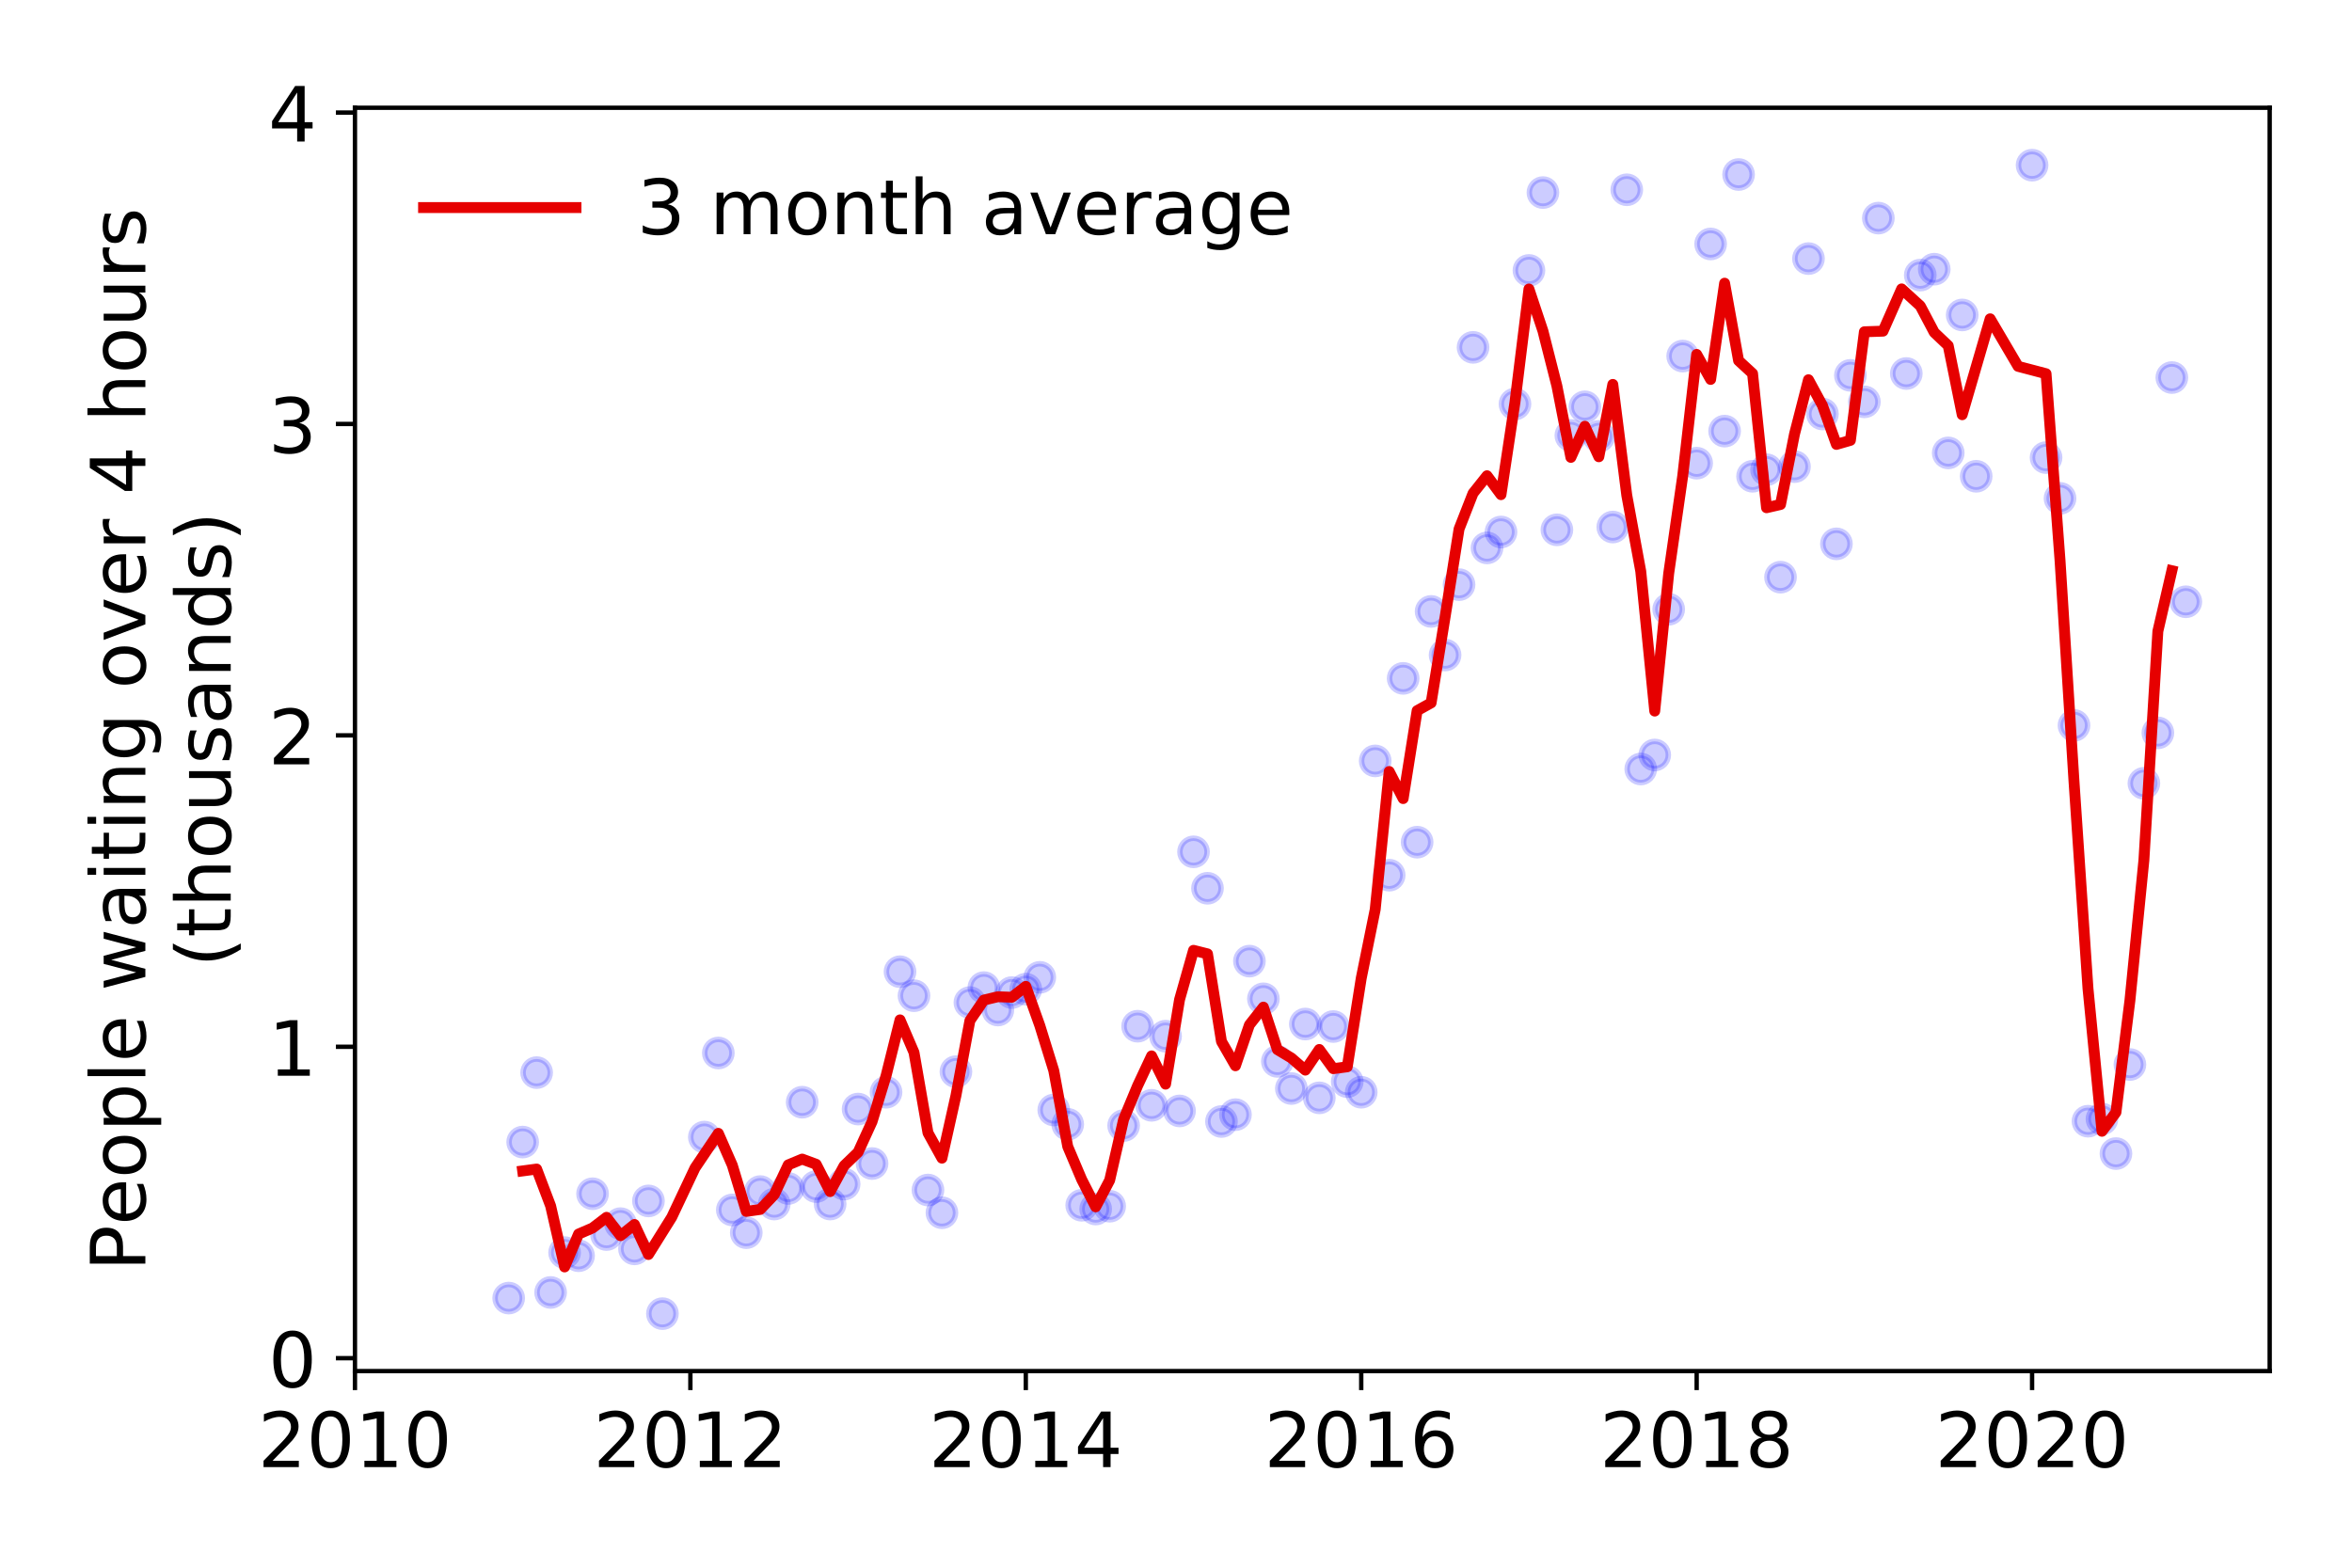 <?xml version="1.0" encoding="utf-8" standalone="no"?>
<!DOCTYPE svg PUBLIC "-//W3C//DTD SVG 1.1//EN"
  "http://www.w3.org/Graphics/SVG/1.1/DTD/svg11.dtd">
<!-- Created with matplotlib (https://matplotlib.org/) -->
<svg height="288pt" version="1.1" viewBox="0 0 432 288" width="432pt" xmlns="http://www.w3.org/2000/svg" xmlns:xlink="http://www.w3.org/1999/xlink">
 <defs>
  <style type="text/css">
*{stroke-linecap:butt;stroke-linejoin:round;}
  </style>
 </defs>
 <g id="figure_1">
  <g id="patch_1">
   <path d="M 0 288 
L 432 288 
L 432 0 
L 0 0 
z
" style="fill:#ffffff;"/>
  </g>
  <g id="axes_1">
   <g id="patch_2">
    <path d="M 65.195 251.88 
L 416.88 251.88 
L 416.88 19.795 
L 65.195 19.795 
z
" style="fill:#ffffff;"/>
   </g>
   <g id="matplotlib.axis_1">
    <g id="xtick_1">
     <g id="line2d_1">
      <defs>
       <path d="M 0 0 
L 0 3.5 
" id="m5868baf1af" style="stroke:#000000;stroke-width:0.8;"/>
      </defs>
      <g>
       <use style="stroke:#000000;stroke-width:0.8;" x="65.195" xlink:href="#m5868baf1af" y="251.88"/>
      </g>
     </g>
     <g id="text_1">
      <!-- 2010 -->
      <defs>
       <path d="M 19.188 8.297 
L 53.609 8.297 
L 53.609 0 
L 7.328 0 
L 7.328 8.297 
Q 12.938 14.109 22.625 23.891 
Q 32.328 33.688 34.812 36.531 
Q 39.547 41.844 41.422 45.531 
Q 43.312 49.219 43.312 52.781 
Q 43.312 58.594 39.234 62.25 
Q 35.156 65.922 28.609 65.922 
Q 23.969 65.922 18.812 64.312 
Q 13.672 62.703 7.812 59.422 
L 7.812 69.391 
Q 13.766 71.781 18.938 73 
Q 24.125 74.219 28.422 74.219 
Q 39.75 74.219 46.484 68.547 
Q 53.219 62.891 53.219 53.422 
Q 53.219 48.922 51.531 44.891 
Q 49.859 40.875 45.406 35.406 
Q 44.188 33.984 37.641 27.219 
Q 31.109 20.453 19.188 8.297 
z
" id="DejaVuSans-50"/>
       <path d="M 31.781 66.406 
Q 24.172 66.406 20.328 58.906 
Q 16.5 51.422 16.5 36.375 
Q 16.5 21.391 20.328 13.891 
Q 24.172 6.391 31.781 6.391 
Q 39.453 6.391 43.281 13.891 
Q 47.125 21.391 47.125 36.375 
Q 47.125 51.422 43.281 58.906 
Q 39.453 66.406 31.781 66.406 
z
M 31.781 74.219 
Q 44.047 74.219 50.516 64.516 
Q 56.984 54.828 56.984 36.375 
Q 56.984 17.969 50.516 8.266 
Q 44.047 -1.422 31.781 -1.422 
Q 19.531 -1.422 13.062 8.266 
Q 6.594 17.969 6.594 36.375 
Q 6.594 54.828 13.062 64.516 
Q 19.531 74.219 31.781 74.219 
z
" id="DejaVuSans-48"/>
       <path d="M 12.406 8.297 
L 28.516 8.297 
L 28.516 63.922 
L 10.984 60.406 
L 10.984 69.391 
L 28.422 72.906 
L 38.281 72.906 
L 38.281 8.297 
L 54.391 8.297 
L 54.391 0 
L 12.406 0 
z
" id="DejaVuSans-49"/>
      </defs>
      <g transform="translate(47.38 269.518)scale(0.14 -0.14)">
       <use xlink:href="#DejaVuSans-50"/>
       <use x="63.623" xlink:href="#DejaVuSans-48"/>
       <use x="127.246" xlink:href="#DejaVuSans-49"/>
       <use x="190.869" xlink:href="#DejaVuSans-48"/>
      </g>
     </g>
    </g>
    <g id="xtick_2">
     <g id="line2d_2">
      <g>
       <use style="stroke:#000000;stroke-width:0.8;" x="126.804" xlink:href="#m5868baf1af" y="251.88"/>
      </g>
     </g>
     <g id="text_2">
      <!-- 2012 -->
      <g transform="translate(108.989 269.518)scale(0.14 -0.14)">
       <use xlink:href="#DejaVuSans-50"/>
       <use x="63.623" xlink:href="#DejaVuSans-48"/>
       <use x="127.246" xlink:href="#DejaVuSans-49"/>
       <use x="190.869" xlink:href="#DejaVuSans-50"/>
      </g>
     </g>
    </g>
    <g id="xtick_3">
     <g id="line2d_3">
      <g>
       <use style="stroke:#000000;stroke-width:0.8;" x="188.413" xlink:href="#m5868baf1af" y="251.88"/>
      </g>
     </g>
     <g id="text_3">
      <!-- 2014 -->
      <defs>
       <path d="M 37.797 64.312 
L 12.891 25.391 
L 37.797 25.391 
z
M 35.203 72.906 
L 47.609 72.906 
L 47.609 25.391 
L 58.016 25.391 
L 58.016 17.188 
L 47.609 17.188 
L 47.609 0 
L 37.797 0 
L 37.797 17.188 
L 4.891 17.188 
L 4.891 26.703 
z
" id="DejaVuSans-52"/>
      </defs>
      <g transform="translate(170.598 269.518)scale(0.14 -0.14)">
       <use xlink:href="#DejaVuSans-50"/>
       <use x="63.623" xlink:href="#DejaVuSans-48"/>
       <use x="127.246" xlink:href="#DejaVuSans-49"/>
       <use x="190.869" xlink:href="#DejaVuSans-52"/>
      </g>
     </g>
    </g>
    <g id="xtick_4">
     <g id="line2d_4">
      <g>
       <use style="stroke:#000000;stroke-width:0.8;" x="250.022" xlink:href="#m5868baf1af" y="251.88"/>
      </g>
     </g>
     <g id="text_4">
      <!-- 2016 -->
      <defs>
       <path d="M 33.016 40.375 
Q 26.375 40.375 22.484 35.828 
Q 18.609 31.297 18.609 23.391 
Q 18.609 15.531 22.484 10.953 
Q 26.375 6.391 33.016 6.391 
Q 39.656 6.391 43.531 10.953 
Q 47.406 15.531 47.406 23.391 
Q 47.406 31.297 43.531 35.828 
Q 39.656 40.375 33.016 40.375 
z
M 52.594 71.297 
L 52.594 62.312 
Q 48.875 64.062 45.094 64.984 
Q 41.312 65.922 37.594 65.922 
Q 27.828 65.922 22.672 59.328 
Q 17.531 52.734 16.797 39.406 
Q 19.672 43.656 24.016 45.922 
Q 28.375 48.188 33.594 48.188 
Q 44.578 48.188 50.953 41.516 
Q 57.328 34.859 57.328 23.391 
Q 57.328 12.156 50.688 5.359 
Q 44.047 -1.422 33.016 -1.422 
Q 20.359 -1.422 13.672 8.266 
Q 6.984 17.969 6.984 36.375 
Q 6.984 53.656 15.188 63.938 
Q 23.391 74.219 37.203 74.219 
Q 40.922 74.219 44.703 73.484 
Q 48.484 72.75 52.594 71.297 
z
" id="DejaVuSans-54"/>
      </defs>
      <g transform="translate(232.207 269.518)scale(0.14 -0.14)">
       <use xlink:href="#DejaVuSans-50"/>
       <use x="63.623" xlink:href="#DejaVuSans-48"/>
       <use x="127.246" xlink:href="#DejaVuSans-49"/>
       <use x="190.869" xlink:href="#DejaVuSans-54"/>
      </g>
     </g>
    </g>
    <g id="xtick_5">
     <g id="line2d_5">
      <g>
       <use style="stroke:#000000;stroke-width:0.8;" x="311.631" xlink:href="#m5868baf1af" y="251.88"/>
      </g>
     </g>
     <g id="text_5">
      <!-- 2018 -->
      <defs>
       <path d="M 31.781 34.625 
Q 24.75 34.625 20.719 30.859 
Q 16.703 27.094 16.703 20.516 
Q 16.703 13.922 20.719 10.156 
Q 24.75 6.391 31.781 6.391 
Q 38.812 6.391 42.859 10.172 
Q 46.922 13.969 46.922 20.516 
Q 46.922 27.094 42.891 30.859 
Q 38.875 34.625 31.781 34.625 
z
M 21.922 38.812 
Q 15.578 40.375 12.031 44.719 
Q 8.5 49.078 8.5 55.328 
Q 8.5 64.062 14.719 69.141 
Q 20.953 74.219 31.781 74.219 
Q 42.672 74.219 48.875 69.141 
Q 55.078 64.062 55.078 55.328 
Q 55.078 49.078 51.531 44.719 
Q 48 40.375 41.703 38.812 
Q 48.828 37.156 52.797 32.312 
Q 56.781 27.484 56.781 20.516 
Q 56.781 9.906 50.312 4.234 
Q 43.844 -1.422 31.781 -1.422 
Q 19.734 -1.422 13.25 4.234 
Q 6.781 9.906 6.781 20.516 
Q 6.781 27.484 10.781 32.312 
Q 14.797 37.156 21.922 38.812 
z
M 18.312 54.391 
Q 18.312 48.734 21.844 45.562 
Q 25.391 42.391 31.781 42.391 
Q 38.141 42.391 41.719 45.562 
Q 45.312 48.734 45.312 54.391 
Q 45.312 60.062 41.719 63.234 
Q 38.141 66.406 31.781 66.406 
Q 25.391 66.406 21.844 63.234 
Q 18.312 60.062 18.312 54.391 
z
" id="DejaVuSans-56"/>
      </defs>
      <g transform="translate(293.816 269.518)scale(0.14 -0.14)">
       <use xlink:href="#DejaVuSans-50"/>
       <use x="63.623" xlink:href="#DejaVuSans-48"/>
       <use x="127.246" xlink:href="#DejaVuSans-49"/>
       <use x="190.869" xlink:href="#DejaVuSans-56"/>
      </g>
     </g>
    </g>
    <g id="xtick_6">
     <g id="line2d_6">
      <g>
       <use style="stroke:#000000;stroke-width:0.8;" x="373.24" xlink:href="#m5868baf1af" y="251.88"/>
      </g>
     </g>
     <g id="text_6">
      <!-- 2020 -->
      <g transform="translate(355.425 269.518)scale(0.14 -0.14)">
       <use xlink:href="#DejaVuSans-50"/>
       <use x="63.623" xlink:href="#DejaVuSans-48"/>
       <use x="127.246" xlink:href="#DejaVuSans-50"/>
       <use x="190.869" xlink:href="#DejaVuSans-48"/>
      </g>
     </g>
    </g>
   </g>
   <g id="matplotlib.axis_2">
    <g id="ytick_1">
     <g id="line2d_7">
      <defs>
       <path d="M 0 0 
L -3.5 0 
" id="m34524886ff" style="stroke:#000000;stroke-width:0.8;"/>
      </defs>
      <g>
       <use style="stroke:#000000;stroke-width:0.8;" x="65.195" xlink:href="#m34524886ff" y="249.512"/>
      </g>
     </g>
     <g id="text_7">
      <!-- 0 -->
      <g transform="translate(49.288 254.83)scale(0.14 -0.14)">
       <use xlink:href="#DejaVuSans-48"/>
      </g>
     </g>
    </g>
    <g id="ytick_2">
     <g id="line2d_8">
      <g>
       <use style="stroke:#000000;stroke-width:0.8;" x="65.195" xlink:href="#m34524886ff" y="192.303"/>
      </g>
     </g>
     <g id="text_8">
      <!-- 1 -->
      <g transform="translate(49.288 197.621)scale(0.14 -0.14)">
       <use xlink:href="#DejaVuSans-49"/>
      </g>
     </g>
    </g>
    <g id="ytick_3">
     <g id="line2d_9">
      <g>
       <use style="stroke:#000000;stroke-width:0.8;" x="65.195" xlink:href="#m34524886ff" y="135.094"/>
      </g>
     </g>
     <g id="text_9">
      <!-- 2 -->
      <g transform="translate(49.288 140.412)scale(0.14 -0.14)">
       <use xlink:href="#DejaVuSans-50"/>
      </g>
     </g>
    </g>
    <g id="ytick_4">
     <g id="line2d_10">
      <g>
       <use style="stroke:#000000;stroke-width:0.8;" x="65.195" xlink:href="#m34524886ff" y="77.885"/>
      </g>
     </g>
     <g id="text_10">
      <!-- 3 -->
      <defs>
       <path d="M 40.578 39.312 
Q 47.656 37.797 51.625 33 
Q 55.609 28.219 55.609 21.188 
Q 55.609 10.406 48.188 4.484 
Q 40.766 -1.422 27.094 -1.422 
Q 22.516 -1.422 17.656 -0.516 
Q 12.797 0.391 7.625 2.203 
L 7.625 11.719 
Q 11.719 9.328 16.594 8.109 
Q 21.484 6.891 26.812 6.891 
Q 36.078 6.891 40.938 10.547 
Q 45.797 14.203 45.797 21.188 
Q 45.797 27.641 41.281 31.266 
Q 36.766 34.906 28.719 34.906 
L 20.219 34.906 
L 20.219 43.016 
L 29.109 43.016 
Q 36.375 43.016 40.234 45.922 
Q 44.094 48.828 44.094 54.297 
Q 44.094 59.906 40.109 62.906 
Q 36.141 65.922 28.719 65.922 
Q 24.656 65.922 20.016 65.031 
Q 15.375 64.156 9.812 62.312 
L 9.812 71.094 
Q 15.438 72.656 20.344 73.438 
Q 25.25 74.219 29.594 74.219 
Q 40.828 74.219 47.359 69.109 
Q 53.906 64.016 53.906 55.328 
Q 53.906 49.266 50.438 45.094 
Q 46.969 40.922 40.578 39.312 
z
" id="DejaVuSans-51"/>
      </defs>
      <g transform="translate(49.288 83.203)scale(0.14 -0.14)">
       <use xlink:href="#DejaVuSans-51"/>
      </g>
     </g>
    </g>
    <g id="ytick_5">
     <g id="line2d_11">
      <g>
       <use style="stroke:#000000;stroke-width:0.8;" x="65.195" xlink:href="#m34524886ff" y="20.676"/>
      </g>
     </g>
     <g id="text_11">
      <!-- 4 -->
      <g transform="translate(49.288 25.995)scale(0.14 -0.14)">
       <use xlink:href="#DejaVuSans-52"/>
      </g>
     </g>
    </g>
    <g id="text_12">
     <!-- People waiting over 4 hours -->
     <defs>
      <path d="M 19.672 64.797 
L 19.672 37.406 
L 32.078 37.406 
Q 38.969 37.406 42.719 40.969 
Q 46.484 44.531 46.484 51.125 
Q 46.484 57.672 42.719 61.234 
Q 38.969 64.797 32.078 64.797 
z
M 9.812 72.906 
L 32.078 72.906 
Q 44.344 72.906 50.609 67.359 
Q 56.891 61.812 56.891 51.125 
Q 56.891 40.328 50.609 34.812 
Q 44.344 29.297 32.078 29.297 
L 19.672 29.297 
L 19.672 0 
L 9.812 0 
z
" id="DejaVuSans-80"/>
      <path d="M 56.203 29.594 
L 56.203 25.203 
L 14.891 25.203 
Q 15.484 15.922 20.484 11.062 
Q 25.484 6.203 34.422 6.203 
Q 39.594 6.203 44.453 7.469 
Q 49.312 8.734 54.109 11.281 
L 54.109 2.781 
Q 49.266 0.734 44.188 -0.344 
Q 39.109 -1.422 33.891 -1.422 
Q 20.797 -1.422 13.156 6.188 
Q 5.516 13.812 5.516 26.812 
Q 5.516 40.234 12.766 48.109 
Q 20.016 56 32.328 56 
Q 43.359 56 49.781 48.891 
Q 56.203 41.797 56.203 29.594 
z
M 47.219 32.234 
Q 47.125 39.594 43.094 43.984 
Q 39.062 48.391 32.422 48.391 
Q 24.906 48.391 20.391 44.141 
Q 15.875 39.891 15.188 32.172 
z
" id="DejaVuSans-101"/>
      <path d="M 30.609 48.391 
Q 23.391 48.391 19.188 42.75 
Q 14.984 37.109 14.984 27.297 
Q 14.984 17.484 19.156 11.844 
Q 23.344 6.203 30.609 6.203 
Q 37.797 6.203 41.984 11.859 
Q 46.188 17.531 46.188 27.297 
Q 46.188 37.016 41.984 42.703 
Q 37.797 48.391 30.609 48.391 
z
M 30.609 56 
Q 42.328 56 49.016 48.375 
Q 55.719 40.766 55.719 27.297 
Q 55.719 13.875 49.016 6.219 
Q 42.328 -1.422 30.609 -1.422 
Q 18.844 -1.422 12.172 6.219 
Q 5.516 13.875 5.516 27.297 
Q 5.516 40.766 12.172 48.375 
Q 18.844 56 30.609 56 
z
" id="DejaVuSans-111"/>
      <path d="M 18.109 8.203 
L 18.109 -20.797 
L 9.078 -20.797 
L 9.078 54.688 
L 18.109 54.688 
L 18.109 46.391 
Q 20.953 51.266 25.266 53.625 
Q 29.594 56 35.594 56 
Q 45.562 56 51.781 48.094 
Q 58.016 40.188 58.016 27.297 
Q 58.016 14.406 51.781 6.484 
Q 45.562 -1.422 35.594 -1.422 
Q 29.594 -1.422 25.266 0.953 
Q 20.953 3.328 18.109 8.203 
z
M 48.688 27.297 
Q 48.688 37.203 44.609 42.844 
Q 40.531 48.484 33.406 48.484 
Q 26.266 48.484 22.188 42.844 
Q 18.109 37.203 18.109 27.297 
Q 18.109 17.391 22.188 11.75 
Q 26.266 6.109 33.406 6.109 
Q 40.531 6.109 44.609 11.75 
Q 48.688 17.391 48.688 27.297 
z
" id="DejaVuSans-112"/>
      <path d="M 9.422 75.984 
L 18.406 75.984 
L 18.406 0 
L 9.422 0 
z
" id="DejaVuSans-108"/>
      <path id="DejaVuSans-32"/>
      <path d="M 4.203 54.688 
L 13.188 54.688 
L 24.422 12.016 
L 35.594 54.688 
L 46.188 54.688 
L 57.422 12.016 
L 68.609 54.688 
L 77.594 54.688 
L 63.281 0 
L 52.688 0 
L 40.922 44.828 
L 29.109 0 
L 18.5 0 
z
" id="DejaVuSans-119"/>
      <path d="M 34.281 27.484 
Q 23.391 27.484 19.188 25 
Q 14.984 22.516 14.984 16.5 
Q 14.984 11.719 18.141 8.906 
Q 21.297 6.109 26.703 6.109 
Q 34.188 6.109 38.703 11.406 
Q 43.219 16.703 43.219 25.484 
L 43.219 27.484 
z
M 52.203 31.203 
L 52.203 0 
L 43.219 0 
L 43.219 8.297 
Q 40.141 3.328 35.547 0.953 
Q 30.953 -1.422 24.312 -1.422 
Q 15.922 -1.422 10.953 3.297 
Q 6 8.016 6 15.922 
Q 6 25.141 12.172 29.828 
Q 18.359 34.516 30.609 34.516 
L 43.219 34.516 
L 43.219 35.406 
Q 43.219 41.609 39.141 45 
Q 35.062 48.391 27.688 48.391 
Q 23 48.391 18.547 47.266 
Q 14.109 46.141 10.016 43.891 
L 10.016 52.203 
Q 14.938 54.109 19.578 55.047 
Q 24.219 56 28.609 56 
Q 40.484 56 46.344 49.844 
Q 52.203 43.703 52.203 31.203 
z
" id="DejaVuSans-97"/>
      <path d="M 9.422 54.688 
L 18.406 54.688 
L 18.406 0 
L 9.422 0 
z
M 9.422 75.984 
L 18.406 75.984 
L 18.406 64.594 
L 9.422 64.594 
z
" id="DejaVuSans-105"/>
      <path d="M 18.312 70.219 
L 18.312 54.688 
L 36.812 54.688 
L 36.812 47.703 
L 18.312 47.703 
L 18.312 18.016 
Q 18.312 11.328 20.141 9.422 
Q 21.969 7.516 27.594 7.516 
L 36.812 7.516 
L 36.812 0 
L 27.594 0 
Q 17.188 0 13.234 3.875 
Q 9.281 7.766 9.281 18.016 
L 9.281 47.703 
L 2.688 47.703 
L 2.688 54.688 
L 9.281 54.688 
L 9.281 70.219 
z
" id="DejaVuSans-116"/>
      <path d="M 54.891 33.016 
L 54.891 0 
L 45.906 0 
L 45.906 32.719 
Q 45.906 40.484 42.875 44.328 
Q 39.844 48.188 33.797 48.188 
Q 26.516 48.188 22.312 43.547 
Q 18.109 38.922 18.109 30.906 
L 18.109 0 
L 9.078 0 
L 9.078 54.688 
L 18.109 54.688 
L 18.109 46.188 
Q 21.344 51.125 25.703 53.562 
Q 30.078 56 35.797 56 
Q 45.219 56 50.047 50.172 
Q 54.891 44.344 54.891 33.016 
z
" id="DejaVuSans-110"/>
      <path d="M 45.406 27.984 
Q 45.406 37.75 41.375 43.109 
Q 37.359 48.484 30.078 48.484 
Q 22.859 48.484 18.828 43.109 
Q 14.797 37.75 14.797 27.984 
Q 14.797 18.266 18.828 12.891 
Q 22.859 7.516 30.078 7.516 
Q 37.359 7.516 41.375 12.891 
Q 45.406 18.266 45.406 27.984 
z
M 54.391 6.781 
Q 54.391 -7.172 48.188 -13.984 
Q 42 -20.797 29.203 -20.797 
Q 24.469 -20.797 20.266 -20.094 
Q 16.062 -19.391 12.109 -17.922 
L 12.109 -9.188 
Q 16.062 -11.328 19.922 -12.344 
Q 23.781 -13.375 27.781 -13.375 
Q 36.625 -13.375 41.016 -8.766 
Q 45.406 -4.156 45.406 5.172 
L 45.406 9.625 
Q 42.625 4.781 38.281 2.391 
Q 33.938 0 27.875 0 
Q 17.828 0 11.672 7.656 
Q 5.516 15.328 5.516 27.984 
Q 5.516 40.672 11.672 48.328 
Q 17.828 56 27.875 56 
Q 33.938 56 38.281 53.609 
Q 42.625 51.219 45.406 46.391 
L 45.406 54.688 
L 54.391 54.688 
z
" id="DejaVuSans-103"/>
      <path d="M 2.984 54.688 
L 12.5 54.688 
L 29.594 8.797 
L 46.688 54.688 
L 56.203 54.688 
L 35.688 0 
L 23.484 0 
z
" id="DejaVuSans-118"/>
      <path d="M 41.109 46.297 
Q 39.594 47.172 37.812 47.578 
Q 36.031 48 33.891 48 
Q 26.266 48 22.188 43.047 
Q 18.109 38.094 18.109 28.812 
L 18.109 0 
L 9.078 0 
L 9.078 54.688 
L 18.109 54.688 
L 18.109 46.188 
Q 20.953 51.172 25.484 53.578 
Q 30.031 56 36.531 56 
Q 37.453 56 38.578 55.875 
Q 39.703 55.766 41.062 55.516 
z
" id="DejaVuSans-114"/>
      <path d="M 54.891 33.016 
L 54.891 0 
L 45.906 0 
L 45.906 32.719 
Q 45.906 40.484 42.875 44.328 
Q 39.844 48.188 33.797 48.188 
Q 26.516 48.188 22.312 43.547 
Q 18.109 38.922 18.109 30.906 
L 18.109 0 
L 9.078 0 
L 9.078 75.984 
L 18.109 75.984 
L 18.109 46.188 
Q 21.344 51.125 25.703 53.562 
Q 30.078 56 35.797 56 
Q 45.219 56 50.047 50.172 
Q 54.891 44.344 54.891 33.016 
z
" id="DejaVuSans-104"/>
      <path d="M 8.5 21.578 
L 8.5 54.688 
L 17.484 54.688 
L 17.484 21.922 
Q 17.484 14.156 20.5 10.266 
Q 23.531 6.391 29.594 6.391 
Q 36.859 6.391 41.078 11.031 
Q 45.312 15.672 45.312 23.688 
L 45.312 54.688 
L 54.297 54.688 
L 54.297 0 
L 45.312 0 
L 45.312 8.406 
Q 42.047 3.422 37.719 1 
Q 33.406 -1.422 27.688 -1.422 
Q 18.266 -1.422 13.375 4.438 
Q 8.5 10.297 8.5 21.578 
z
M 31.109 56 
z
" id="DejaVuSans-117"/>
      <path d="M 44.281 53.078 
L 44.281 44.578 
Q 40.484 46.531 36.375 47.5 
Q 32.281 48.484 27.875 48.484 
Q 21.188 48.484 17.844 46.438 
Q 14.5 44.391 14.5 40.281 
Q 14.5 37.156 16.891 35.375 
Q 19.281 33.594 26.516 31.984 
L 29.594 31.297 
Q 39.156 29.25 43.188 25.516 
Q 47.219 21.781 47.219 15.094 
Q 47.219 7.469 41.188 3.016 
Q 35.156 -1.422 24.609 -1.422 
Q 20.219 -1.422 15.453 -0.562 
Q 10.688 0.297 5.422 2 
L 5.422 11.281 
Q 10.406 8.688 15.234 7.391 
Q 20.062 6.109 24.812 6.109 
Q 31.156 6.109 34.562 8.281 
Q 37.984 10.453 37.984 14.406 
Q 37.984 18.062 35.516 20.016 
Q 33.062 21.969 24.703 23.781 
L 21.578 24.516 
Q 13.234 26.266 9.516 29.906 
Q 5.812 33.547 5.812 39.891 
Q 5.812 47.609 11.281 51.797 
Q 16.75 56 26.812 56 
Q 31.781 56 36.172 55.266 
Q 40.578 54.547 44.281 53.078 
z
" id="DejaVuSans-115"/>
     </defs>
     <g transform="translate(26.699 233.512)rotate(-90)scale(0.14 -0.14)">
      <use xlink:href="#DejaVuSans-80"/>
      <use x="60.256" xlink:href="#DejaVuSans-101"/>
      <use x="121.779" xlink:href="#DejaVuSans-111"/>
      <use x="182.961" xlink:href="#DejaVuSans-112"/>
      <use x="246.438" xlink:href="#DejaVuSans-108"/>
      <use x="274.221" xlink:href="#DejaVuSans-101"/>
      <use x="335.744" xlink:href="#DejaVuSans-32"/>
      <use x="367.531" xlink:href="#DejaVuSans-119"/>
      <use x="449.318" xlink:href="#DejaVuSans-97"/>
      <use x="510.598" xlink:href="#DejaVuSans-105"/>
      <use x="538.381" xlink:href="#DejaVuSans-116"/>
      <use x="577.59" xlink:href="#DejaVuSans-105"/>
      <use x="605.373" xlink:href="#DejaVuSans-110"/>
      <use x="668.752" xlink:href="#DejaVuSans-103"/>
      <use x="732.229" xlink:href="#DejaVuSans-32"/>
      <use x="764.016" xlink:href="#DejaVuSans-111"/>
      <use x="825.197" xlink:href="#DejaVuSans-118"/>
      <use x="884.377" xlink:href="#DejaVuSans-101"/>
      <use x="945.9" xlink:href="#DejaVuSans-114"/>
      <use x="987.014" xlink:href="#DejaVuSans-32"/>
      <use x="1018.801" xlink:href="#DejaVuSans-52"/>
      <use x="1082.424" xlink:href="#DejaVuSans-32"/>
      <use x="1114.211" xlink:href="#DejaVuSans-104"/>
      <use x="1177.59" xlink:href="#DejaVuSans-111"/>
      <use x="1238.771" xlink:href="#DejaVuSans-117"/>
      <use x="1302.15" xlink:href="#DejaVuSans-114"/>
      <use x="1343.264" xlink:href="#DejaVuSans-115"/>
     </g>
     <!-- (thousands) -->
     <defs>
      <path d="M 31 75.875 
Q 24.469 64.656 21.281 53.656 
Q 18.109 42.672 18.109 31.391 
Q 18.109 20.125 21.312 9.062 
Q 24.516 -2 31 -13.188 
L 23.188 -13.188 
Q 15.875 -1.703 12.234 9.375 
Q 8.594 20.453 8.594 31.391 
Q 8.594 42.281 12.203 53.312 
Q 15.828 64.359 23.188 75.875 
z
" id="DejaVuSans-40"/>
      <path d="M 45.406 46.391 
L 45.406 75.984 
L 54.391 75.984 
L 54.391 0 
L 45.406 0 
L 45.406 8.203 
Q 42.578 3.328 38.25 0.953 
Q 33.938 -1.422 27.875 -1.422 
Q 17.969 -1.422 11.734 6.484 
Q 5.516 14.406 5.516 27.297 
Q 5.516 40.188 11.734 48.094 
Q 17.969 56 27.875 56 
Q 33.938 56 38.25 53.625 
Q 42.578 51.266 45.406 46.391 
z
M 14.797 27.297 
Q 14.797 17.391 18.875 11.75 
Q 22.953 6.109 30.078 6.109 
Q 37.203 6.109 41.297 11.75 
Q 45.406 17.391 45.406 27.297 
Q 45.406 37.203 41.297 42.844 
Q 37.203 48.484 30.078 48.484 
Q 22.953 48.484 18.875 42.844 
Q 14.797 37.203 14.797 27.297 
z
" id="DejaVuSans-100"/>
      <path d="M 8.016 75.875 
L 15.828 75.875 
Q 23.141 64.359 26.781 53.312 
Q 30.422 42.281 30.422 31.391 
Q 30.422 20.453 26.781 9.375 
Q 23.141 -1.703 15.828 -13.188 
L 8.016 -13.188 
Q 14.5 -2 17.703 9.062 
Q 20.906 20.125 20.906 31.391 
Q 20.906 42.672 17.703 53.656 
Q 14.5 64.656 8.016 75.875 
z
" id="DejaVuSans-41"/>
     </defs>
     <g transform="translate(42.376 177.662)rotate(-90)scale(0.14 -0.14)">
      <use xlink:href="#DejaVuSans-40"/>
      <use x="39.014" xlink:href="#DejaVuSans-116"/>
      <use x="78.223" xlink:href="#DejaVuSans-104"/>
      <use x="141.602" xlink:href="#DejaVuSans-111"/>
      <use x="202.783" xlink:href="#DejaVuSans-117"/>
      <use x="266.162" xlink:href="#DejaVuSans-115"/>
      <use x="318.262" xlink:href="#DejaVuSans-97"/>
      <use x="379.541" xlink:href="#DejaVuSans-110"/>
      <use x="442.92" xlink:href="#DejaVuSans-100"/>
      <use x="506.396" xlink:href="#DejaVuSans-115"/>
      <use x="558.496" xlink:href="#DejaVuSans-41"/>
     </g>
    </g>
   </g>
   <g id="line2d_12">
    <defs>
     <path d="M 0 2.5 
C 0.663 2.5 1.299 2.237 1.768 1.768 
C 2.237 1.299 2.5 0.663 2.5 0 
C 2.5 -0.663 2.237 -1.299 1.768 -1.768 
C 1.299 -2.237 0.663 -2.5 0 -2.5 
C -0.663 -2.5 -1.299 -2.237 -1.768 -1.768 
C -2.237 -1.299 -2.5 -0.663 -2.5 0 
C -2.5 0.663 -2.237 1.299 -1.768 1.768 
C -1.299 2.237 -0.663 2.5 0 2.5 
z
" id="m897530906c" style="stroke:#0000ff;stroke-opacity:0.2;"/>
    </defs>
    <g clip-path="url(#pfb4b4775b1)">
     <use style="fill:#0000ff;fill-opacity:0.2;stroke:#0000ff;stroke-opacity:0.2;" x="401.478" xlink:href="#m897530906c" y="110.551"/>
     <use style="fill:#0000ff;fill-opacity:0.2;stroke:#0000ff;stroke-opacity:0.2;" x="398.911" xlink:href="#m897530906c" y="69.36"/>
     <use style="fill:#0000ff;fill-opacity:0.2;stroke:#0000ff;stroke-opacity:0.2;" x="396.344" xlink:href="#m897530906c" y="134.636"/>
     <use style="fill:#0000ff;fill-opacity:0.2;stroke:#0000ff;stroke-opacity:0.2;" x="393.777" xlink:href="#m897530906c" y="143.904"/>
     <use style="fill:#0000ff;fill-opacity:0.2;stroke:#0000ff;stroke-opacity:0.2;" x="391.21" xlink:href="#m897530906c" y="195.563"/>
     <use style="fill:#0000ff;fill-opacity:0.2;stroke:#0000ff;stroke-opacity:0.2;" x="388.643" xlink:href="#m897530906c" y="211.925"/>
     <use style="fill:#0000ff;fill-opacity:0.2;stroke:#0000ff;stroke-opacity:0.2;" x="386.075" xlink:href="#m897530906c" y="205.575"/>
     <use style="fill:#0000ff;fill-opacity:0.2;stroke:#0000ff;stroke-opacity:0.2;" x="383.508" xlink:href="#m897530906c" y="205.976"/>
     <use style="fill:#0000ff;fill-opacity:0.2;stroke:#0000ff;stroke-opacity:0.2;" x="380.941" xlink:href="#m897530906c" y="133.263"/>
     <use style="fill:#0000ff;fill-opacity:0.2;stroke:#0000ff;stroke-opacity:0.2;" x="378.374" xlink:href="#m897530906c" y="91.558"/>
     <use style="fill:#0000ff;fill-opacity:0.2;stroke:#0000ff;stroke-opacity:0.2;" x="375.807" xlink:href="#m897530906c" y="84.063"/>
     <use style="fill:#0000ff;fill-opacity:0.2;stroke:#0000ff;stroke-opacity:0.2;" x="373.24" xlink:href="#m897530906c" y="30.344"/>
     <use style="fill:#0000ff;fill-opacity:0.2;stroke:#0000ff;stroke-opacity:0.2;" x="362.972" xlink:href="#m897530906c" y="87.496"/>
     <use style="fill:#0000ff;fill-opacity:0.2;stroke:#0000ff;stroke-opacity:0.2;" x="360.405" xlink:href="#m897530906c" y="57.861"/>
     <use style="fill:#0000ff;fill-opacity:0.2;stroke:#0000ff;stroke-opacity:0.2;" x="357.838" xlink:href="#m897530906c" y="83.205"/>
     <use style="fill:#0000ff;fill-opacity:0.2;stroke:#0000ff;stroke-opacity:0.2;" x="355.271" xlink:href="#m897530906c" y="49.452"/>
     <use style="fill:#0000ff;fill-opacity:0.2;stroke:#0000ff;stroke-opacity:0.2;" x="352.704" xlink:href="#m897530906c" y="50.539"/>
     <use style="fill:#0000ff;fill-opacity:0.2;stroke:#0000ff;stroke-opacity:0.2;" x="350.137" xlink:href="#m897530906c" y="68.617"/>
     <use style="fill:#0000ff;fill-opacity:0.2;stroke:#0000ff;stroke-opacity:0.2;" x="345.003" xlink:href="#m897530906c" y="40.069"/>
     <use style="fill:#0000ff;fill-opacity:0.2;stroke:#0000ff;stroke-opacity:0.2;" x="342.436" xlink:href="#m897530906c" y="73.823"/>
     <use style="fill:#0000ff;fill-opacity:0.2;stroke:#0000ff;stroke-opacity:0.2;" x="339.869" xlink:href="#m897530906c" y="68.96"/>
     <use style="fill:#0000ff;fill-opacity:0.2;stroke:#0000ff;stroke-opacity:0.2;" x="337.302" xlink:href="#m897530906c" y="99.91"/>
     <use style="fill:#0000ff;fill-opacity:0.2;stroke:#0000ff;stroke-opacity:0.2;" x="334.735" xlink:href="#m897530906c" y="76.054"/>
     <use style="fill:#0000ff;fill-opacity:0.2;stroke:#0000ff;stroke-opacity:0.2;" x="332.168" xlink:href="#m897530906c" y="47.507"/>
     <use style="fill:#0000ff;fill-opacity:0.2;stroke:#0000ff;stroke-opacity:0.2;" x="329.601" xlink:href="#m897530906c" y="85.722"/>
     <use style="fill:#0000ff;fill-opacity:0.2;stroke:#0000ff;stroke-opacity:0.2;" x="327.033" xlink:href="#m897530906c" y="106.031"/>
     <use style="fill:#0000ff;fill-opacity:0.2;stroke:#0000ff;stroke-opacity:0.2;" x="324.466" xlink:href="#m897530906c" y="86.294"/>
     <use style="fill:#0000ff;fill-opacity:0.2;stroke:#0000ff;stroke-opacity:0.2;" x="321.899" xlink:href="#m897530906c" y="87.496"/>
     <use style="fill:#0000ff;fill-opacity:0.2;stroke:#0000ff;stroke-opacity:0.2;" x="319.332" xlink:href="#m897530906c" y="32.06"/>
     <use style="fill:#0000ff;fill-opacity:0.2;stroke:#0000ff;stroke-opacity:0.2;" x="316.765" xlink:href="#m897530906c" y="79.2"/>
     <use style="fill:#0000ff;fill-opacity:0.2;stroke:#0000ff;stroke-opacity:0.2;" x="314.198" xlink:href="#m897530906c" y="44.818"/>
     <use style="fill:#0000ff;fill-opacity:0.2;stroke:#0000ff;stroke-opacity:0.2;" x="311.631" xlink:href="#m897530906c" y="85.093"/>
     <use style="fill:#0000ff;fill-opacity:0.2;stroke:#0000ff;stroke-opacity:0.2;" x="309.064" xlink:href="#m897530906c" y="65.413"/>
     <use style="fill:#0000ff;fill-opacity:0.2;stroke:#0000ff;stroke-opacity:0.2;" x="306.497" xlink:href="#m897530906c" y="111.924"/>
     <use style="fill:#0000ff;fill-opacity:0.2;stroke:#0000ff;stroke-opacity:0.2;" x="303.93" xlink:href="#m897530906c" y="138.698"/>
     <use style="fill:#0000ff;fill-opacity:0.2;stroke:#0000ff;stroke-opacity:0.2;" x="301.363" xlink:href="#m897530906c" y="141.272"/>
     <use style="fill:#0000ff;fill-opacity:0.2;stroke:#0000ff;stroke-opacity:0.2;" x="298.796" xlink:href="#m897530906c" y="34.863"/>
     <use style="fill:#0000ff;fill-opacity:0.2;stroke:#0000ff;stroke-opacity:0.2;" x="296.229" xlink:href="#m897530906c" y="96.821"/>
     <use style="fill:#0000ff;fill-opacity:0.2;stroke:#0000ff;stroke-opacity:0.2;" x="293.662" xlink:href="#m897530906c" y="80.173"/>
     <use style="fill:#0000ff;fill-opacity:0.2;stroke:#0000ff;stroke-opacity:0.2;" x="291.095" xlink:href="#m897530906c" y="74.738"/>
     <use style="fill:#0000ff;fill-opacity:0.2;stroke:#0000ff;stroke-opacity:0.2;" x="288.528" xlink:href="#m897530906c" y="80.001"/>
     <use style="fill:#0000ff;fill-opacity:0.2;stroke:#0000ff;stroke-opacity:0.2;" x="285.961" xlink:href="#m897530906c" y="97.336"/>
     <use style="fill:#0000ff;fill-opacity:0.2;stroke:#0000ff;stroke-opacity:0.2;" x="283.394" xlink:href="#m897530906c" y="35.378"/>
     <use style="fill:#0000ff;fill-opacity:0.2;stroke:#0000ff;stroke-opacity:0.2;" x="280.827" xlink:href="#m897530906c" y="49.681"/>
     <use style="fill:#0000ff;fill-opacity:0.2;stroke:#0000ff;stroke-opacity:0.2;" x="278.26" xlink:href="#m897530906c" y="74.223"/>
     <use style="fill:#0000ff;fill-opacity:0.2;stroke:#0000ff;stroke-opacity:0.2;" x="275.693" xlink:href="#m897530906c" y="97.736"/>
     <use style="fill:#0000ff;fill-opacity:0.2;stroke:#0000ff;stroke-opacity:0.2;" x="273.126" xlink:href="#m897530906c" y="100.654"/>
     <use style="fill:#0000ff;fill-opacity:0.2;stroke:#0000ff;stroke-opacity:0.2;" x="270.559" xlink:href="#m897530906c" y="63.811"/>
     <use style="fill:#0000ff;fill-opacity:0.2;stroke:#0000ff;stroke-opacity:0.2;" x="267.991" xlink:href="#m897530906c" y="107.404"/>
     <use style="fill:#0000ff;fill-opacity:0.2;stroke:#0000ff;stroke-opacity:0.2;" x="265.424" xlink:href="#m897530906c" y="120.334"/>
     <use style="fill:#0000ff;fill-opacity:0.2;stroke:#0000ff;stroke-opacity:0.2;" x="262.857" xlink:href="#m897530906c" y="112.324"/>
     <use style="fill:#0000ff;fill-opacity:0.2;stroke:#0000ff;stroke-opacity:0.2;" x="260.29" xlink:href="#m897530906c" y="154.716"/>
     <use style="fill:#0000ff;fill-opacity:0.2;stroke:#0000ff;stroke-opacity:0.2;" x="257.723" xlink:href="#m897530906c" y="124.624"/>
     <use style="fill:#0000ff;fill-opacity:0.2;stroke:#0000ff;stroke-opacity:0.2;" x="255.156" xlink:href="#m897530906c" y="160.78"/>
     <use style="fill:#0000ff;fill-opacity:0.2;stroke:#0000ff;stroke-opacity:0.2;" x="252.589" xlink:href="#m897530906c" y="139.785"/>
     <use style="fill:#0000ff;fill-opacity:0.2;stroke:#0000ff;stroke-opacity:0.2;" x="250.022" xlink:href="#m897530906c" y="200.655"/>
     <use style="fill:#0000ff;fill-opacity:0.2;stroke:#0000ff;stroke-opacity:0.2;" x="247.455" xlink:href="#m897530906c" y="198.71"/>
     <use style="fill:#0000ff;fill-opacity:0.2;stroke:#0000ff;stroke-opacity:0.2;" x="244.888" xlink:href="#m897530906c" y="188.584"/>
     <use style="fill:#0000ff;fill-opacity:0.2;stroke:#0000ff;stroke-opacity:0.2;" x="242.321" xlink:href="#m897530906c" y="201.685"/>
     <use style="fill:#0000ff;fill-opacity:0.2;stroke:#0000ff;stroke-opacity:0.2;" x="239.754" xlink:href="#m897530906c" y="188.126"/>
     <use style="fill:#0000ff;fill-opacity:0.2;stroke:#0000ff;stroke-opacity:0.2;" x="237.187" xlink:href="#m897530906c" y="199.969"/>
     <use style="fill:#0000ff;fill-opacity:0.2;stroke:#0000ff;stroke-opacity:0.2;" x="234.62" xlink:href="#m897530906c" y="194.991"/>
     <use style="fill:#0000ff;fill-opacity:0.2;stroke:#0000ff;stroke-opacity:0.2;" x="232.053" xlink:href="#m897530906c" y="183.492"/>
     <use style="fill:#0000ff;fill-opacity:0.2;stroke:#0000ff;stroke-opacity:0.2;" x="229.486" xlink:href="#m897530906c" y="176.57"/>
     <use style="fill:#0000ff;fill-opacity:0.2;stroke:#0000ff;stroke-opacity:0.2;" x="226.919" xlink:href="#m897530906c" y="204.774"/>
     <use style="fill:#0000ff;fill-opacity:0.2;stroke:#0000ff;stroke-opacity:0.2;" x="224.352" xlink:href="#m897530906c" y="206.033"/>
     <use style="fill:#0000ff;fill-opacity:0.2;stroke:#0000ff;stroke-opacity:0.2;" x="221.785" xlink:href="#m897530906c" y="163.183"/>
     <use style="fill:#0000ff;fill-opacity:0.2;stroke:#0000ff;stroke-opacity:0.2;" x="219.218" xlink:href="#m897530906c" y="156.49"/>
     <use style="fill:#0000ff;fill-opacity:0.2;stroke:#0000ff;stroke-opacity:0.2;" x="216.651" xlink:href="#m897530906c" y="204.088"/>
     <use style="fill:#0000ff;fill-opacity:0.2;stroke:#0000ff;stroke-opacity:0.2;" x="214.084" xlink:href="#m897530906c" y="190.357"/>
     <use style="fill:#0000ff;fill-opacity:0.2;stroke:#0000ff;stroke-opacity:0.2;" x="211.516" xlink:href="#m897530906c" y="203.058"/>
     <use style="fill:#0000ff;fill-opacity:0.2;stroke:#0000ff;stroke-opacity:0.2;" x="208.949" xlink:href="#m897530906c" y="188.527"/>
     <use style="fill:#0000ff;fill-opacity:0.2;stroke:#0000ff;stroke-opacity:0.2;" x="206.382" xlink:href="#m897530906c" y="206.776"/>
     <use style="fill:#0000ff;fill-opacity:0.2;stroke:#0000ff;stroke-opacity:0.2;" x="203.815" xlink:href="#m897530906c" y="221.594"/>
     <use style="fill:#0000ff;fill-opacity:0.2;stroke:#0000ff;stroke-opacity:0.2;" x="201.248" xlink:href="#m897530906c" y="222.108"/>
     <use style="fill:#0000ff;fill-opacity:0.2;stroke:#0000ff;stroke-opacity:0.2;" x="198.681" xlink:href="#m897530906c" y="221.422"/>
     <use style="fill:#0000ff;fill-opacity:0.2;stroke:#0000ff;stroke-opacity:0.2;" x="196.114" xlink:href="#m897530906c" y="206.548"/>
     <use style="fill:#0000ff;fill-opacity:0.2;stroke:#0000ff;stroke-opacity:0.2;" x="193.547" xlink:href="#m897530906c" y="203.916"/>
     <use style="fill:#0000ff;fill-opacity:0.2;stroke:#0000ff;stroke-opacity:0.2;" x="190.98" xlink:href="#m897530906c" y="179.545"/>
     <use style="fill:#0000ff;fill-opacity:0.2;stroke:#0000ff;stroke-opacity:0.2;" x="188.413" xlink:href="#m897530906c" y="181.719"/>
     <use style="fill:#0000ff;fill-opacity:0.2;stroke:#0000ff;stroke-opacity:0.2;" x="185.846" xlink:href="#m897530906c" y="182.348"/>
     <use style="fill:#0000ff;fill-opacity:0.2;stroke:#0000ff;stroke-opacity:0.2;" x="183.279" xlink:href="#m897530906c" y="185.552"/>
     <use style="fill:#0000ff;fill-opacity:0.2;stroke:#0000ff;stroke-opacity:0.2;" x="180.712" xlink:href="#m897530906c" y="181.433"/>
     <use style="fill:#0000ff;fill-opacity:0.2;stroke:#0000ff;stroke-opacity:0.2;" x="178.145" xlink:href="#m897530906c" y="184.179"/>
     <use style="fill:#0000ff;fill-opacity:0.2;stroke:#0000ff;stroke-opacity:0.2;" x="175.578" xlink:href="#m897530906c" y="196.879"/>
     <use style="fill:#0000ff;fill-opacity:0.2;stroke:#0000ff;stroke-opacity:0.2;" x="173.011" xlink:href="#m897530906c" y="222.795"/>
     <use style="fill:#0000ff;fill-opacity:0.2;stroke:#0000ff;stroke-opacity:0.2;" x="170.444" xlink:href="#m897530906c" y="218.619"/>
     <use style="fill:#0000ff;fill-opacity:0.2;stroke:#0000ff;stroke-opacity:0.2;" x="167.877" xlink:href="#m897530906c" y="182.92"/>
     <use style="fill:#0000ff;fill-opacity:0.2;stroke:#0000ff;stroke-opacity:0.2;" x="165.31" xlink:href="#m897530906c" y="178.515"/>
     <use style="fill:#0000ff;fill-opacity:0.2;stroke:#0000ff;stroke-opacity:0.2;" x="162.743" xlink:href="#m897530906c" y="200.655"/>
     <use style="fill:#0000ff;fill-opacity:0.2;stroke:#0000ff;stroke-opacity:0.2;" x="160.176" xlink:href="#m897530906c" y="213.756"/>
     <use style="fill:#0000ff;fill-opacity:0.2;stroke:#0000ff;stroke-opacity:0.2;" x="157.609" xlink:href="#m897530906c" y="203.744"/>
     <use style="fill:#0000ff;fill-opacity:0.2;stroke:#0000ff;stroke-opacity:0.2;" x="155.042" xlink:href="#m897530906c" y="217.532"/>
     <use style="fill:#0000ff;fill-opacity:0.2;stroke:#0000ff;stroke-opacity:0.2;" x="152.474" xlink:href="#m897530906c" y="221.193"/>
     <use style="fill:#0000ff;fill-opacity:0.2;stroke:#0000ff;stroke-opacity:0.2;" x="149.907" xlink:href="#m897530906c" y="217.989"/>
     <use style="fill:#0000ff;fill-opacity:0.2;stroke:#0000ff;stroke-opacity:0.2;" x="147.34" xlink:href="#m897530906c" y="202.486"/>
     <use style="fill:#0000ff;fill-opacity:0.2;stroke:#0000ff;stroke-opacity:0.2;" x="144.773" xlink:href="#m897530906c" y="218.333"/>
     <use style="fill:#0000ff;fill-opacity:0.2;stroke:#0000ff;stroke-opacity:0.2;" x="142.206" xlink:href="#m897530906c" y="221.193"/>
     <use style="fill:#0000ff;fill-opacity:0.2;stroke:#0000ff;stroke-opacity:0.2;" x="139.639" xlink:href="#m897530906c" y="218.905"/>
     <use style="fill:#0000ff;fill-opacity:0.2;stroke:#0000ff;stroke-opacity:0.2;" x="137.072" xlink:href="#m897530906c" y="226.456"/>
     <use style="fill:#0000ff;fill-opacity:0.2;stroke:#0000ff;stroke-opacity:0.2;" x="134.505" xlink:href="#m897530906c" y="222.28"/>
     <use style="fill:#0000ff;fill-opacity:0.2;stroke:#0000ff;stroke-opacity:0.2;" x="131.938" xlink:href="#m897530906c" y="193.447"/>
     <use style="fill:#0000ff;fill-opacity:0.2;stroke:#0000ff;stroke-opacity:0.2;" x="129.371" xlink:href="#m897530906c" y="208.893"/>
     <use style="fill:#0000ff;fill-opacity:0.2;stroke:#0000ff;stroke-opacity:0.2;" x="121.67" xlink:href="#m897530906c" y="241.331"/>
     <use style="fill:#0000ff;fill-opacity:0.2;stroke:#0000ff;stroke-opacity:0.2;" x="119.103" xlink:href="#m897530906c" y="220.621"/>
     <use style="fill:#0000ff;fill-opacity:0.2;stroke:#0000ff;stroke-opacity:0.2;" x="116.536" xlink:href="#m897530906c" y="229.431"/>
     <use style="fill:#0000ff;fill-opacity:0.2;stroke:#0000ff;stroke-opacity:0.2;" x="113.969" xlink:href="#m897530906c" y="224.797"/>
     <use style="fill:#0000ff;fill-opacity:0.2;stroke:#0000ff;stroke-opacity:0.2;" x="111.402" xlink:href="#m897530906c" y="226.8"/>
     <use style="fill:#0000ff;fill-opacity:0.2;stroke:#0000ff;stroke-opacity:0.2;" x="108.835" xlink:href="#m897530906c" y="219.305"/>
     <use style="fill:#0000ff;fill-opacity:0.2;stroke:#0000ff;stroke-opacity:0.2;" x="106.268" xlink:href="#m897530906c" y="230.69"/>
     <use style="fill:#0000ff;fill-opacity:0.2;stroke:#0000ff;stroke-opacity:0.2;" x="103.701" xlink:href="#m897530906c" y="230.118"/>
     <use style="fill:#0000ff;fill-opacity:0.2;stroke:#0000ff;stroke-opacity:0.2;" x="101.134" xlink:href="#m897530906c" y="237.44"/>
     <use style="fill:#0000ff;fill-opacity:0.2;stroke:#0000ff;stroke-opacity:0.2;" x="98.567" xlink:href="#m897530906c" y="197.051"/>
     <use style="fill:#0000ff;fill-opacity:0.2;stroke:#0000ff;stroke-opacity:0.2;" x="96" xlink:href="#m897530906c" y="209.809"/>
     <use style="fill:#0000ff;fill-opacity:0.2;stroke:#0000ff;stroke-opacity:0.2;" x="93.432" xlink:href="#m897530906c" y="238.47"/>
    </g>
   </g>
   <g id="line2d_13">
    <path clip-path="url(#pfb4b4775b1)" d="M 398.911 104.849 
L 396.344 115.967 
L 393.777 158.034 
L 391.21 183.797 
L 388.643 204.355 
L 386.075 207.825 
L 383.508 181.604 
L 380.941 143.599 
L 378.374 102.961 
L 375.807 68.655 
L 370.673 67.301 
L 365.539 58.567 
L 360.405 76.187 
L 357.838 63.506 
L 355.271 61.065 
L 352.704 56.202 
L 349.281 53.075 
L 345.858 60.836 
L 342.436 60.951 
L 339.869 80.898 
L 337.302 81.641 
L 334.735 74.49 
L 332.168 69.761 
L 329.601 79.753 
L 327.033 92.683 
L 324.466 93.274 
L 321.899 68.617 
L 319.332 66.252 
L 316.765 52.026 
L 314.198 69.704 
L 311.631 65.108 
L 309.064 87.477 
L 306.497 105.345 
L 303.93 130.631 
L 301.363 104.944 
L 298.796 90.985 
L 296.229 70.619 
L 293.662 83.911 
L 291.095 78.304 
L 288.528 84.025 
L 285.961 70.905 
L 283.394 60.798 
L 280.827 53.094 
L 278.26 73.88 
L 275.693 90.871 
L 273.126 87.4 
L 270.559 90.623 
L 267.991 97.183 
L 265.424 113.354 
L 262.857 129.125 
L 260.29 130.555 
L 257.723 146.707 
L 255.156 141.73 
L 252.589 167.073 
L 250.022 179.717 
L 247.455 195.983 
L 244.888 196.326 
L 242.321 192.798 
L 239.754 196.593 
L 237.187 194.362 
L 234.62 192.817 
L 232.053 185.018 
L 229.486 188.279 
L 226.919 195.792 
L 224.352 191.33 
L 221.785 175.235 
L 219.218 174.587 
L 216.651 183.645 
L 214.084 199.168 
L 211.516 193.981 
L 208.949 199.454 
L 206.382 205.632 
L 203.815 216.826 
L 201.248 221.708 
L 198.681 216.693 
L 196.114 210.629 
L 193.547 196.67 
L 190.98 188.393 
L 188.413 181.204 
L 185.846 183.206 
L 183.279 183.111 
L 180.712 183.721 
L 178.145 187.497 
L 175.578 201.284 
L 173.011 212.764 
L 170.444 208.111 
L 167.877 193.351 
L 165.31 187.364 
L 162.743 197.642 
L 160.176 206.052 
L 157.609 211.677 
L 155.042 214.156 
L 152.474 218.905 
L 149.907 213.889 
L 147.34 212.936 
L 144.773 214.004 
L 142.206 219.477 
L 139.639 222.185 
L 137.072 222.547 
L 134.505 214.061 
L 131.938 208.207 
L 127.66 214.557 
L 123.381 223.615 
L 119.103 230.461 
L 116.536 224.95 
L 113.969 227.009 
L 111.402 223.634 
L 108.835 225.598 
L 106.268 226.704 
L 103.701 232.749 
L 101.134 221.536 
L 98.567 214.767 
L 96 215.11 
" style="fill:none;stroke:#e60000;stroke-linecap:square;stroke-width:2;"/>
   </g>
   <g id="patch_3">
    <path d="M 65.195 251.88 
L 65.195 19.795 
" style="fill:none;stroke:#000000;stroke-linecap:square;stroke-linejoin:miter;stroke-width:0.8;"/>
   </g>
   <g id="patch_4">
    <path d="M 416.88 251.88 
L 416.88 19.795 
" style="fill:none;stroke:#000000;stroke-linecap:square;stroke-linejoin:miter;stroke-width:0.8;"/>
   </g>
   <g id="patch_5">
    <path d="M 65.195 251.88 
L 416.88 251.88 
" style="fill:none;stroke:#000000;stroke-linecap:square;stroke-linejoin:miter;stroke-width:0.8;"/>
   </g>
   <g id="patch_6">
    <path d="M 65.195 19.795 
L 416.88 19.795 
" style="fill:none;stroke:#000000;stroke-linecap:square;stroke-linejoin:miter;stroke-width:0.8;"/>
   </g>
   <g id="legend_1">
    <g id="line2d_14">
     <path d="M 77.795 38.132 
L 105.795 38.132 
" style="fill:none;stroke:#e60000;stroke-linecap:square;stroke-width:2;"/>
    </g>
    <g id="line2d_15"/>
    <g id="text_13">
     <!-- 3 month average -->
     <defs>
      <path d="M 52 44.188 
Q 55.375 50.25 60.062 53.125 
Q 64.75 56 71.094 56 
Q 79.641 56 84.281 50.016 
Q 88.922 44.047 88.922 33.016 
L 88.922 0 
L 79.891 0 
L 79.891 32.719 
Q 79.891 40.578 77.094 44.375 
Q 74.312 48.188 68.609 48.188 
Q 61.625 48.188 57.562 43.547 
Q 53.516 38.922 53.516 30.906 
L 53.516 0 
L 44.484 0 
L 44.484 32.719 
Q 44.484 40.625 41.703 44.406 
Q 38.922 48.188 33.109 48.188 
Q 26.219 48.188 22.156 43.531 
Q 18.109 38.875 18.109 30.906 
L 18.109 0 
L 9.078 0 
L 9.078 54.688 
L 18.109 54.688 
L 18.109 46.188 
Q 21.188 51.219 25.484 53.609 
Q 29.781 56 35.688 56 
Q 41.656 56 45.828 52.969 
Q 50 49.953 52 44.188 
z
" id="DejaVuSans-109"/>
     </defs>
     <g transform="translate(116.995 43.032)scale(0.14 -0.14)">
      <use xlink:href="#DejaVuSans-51"/>
      <use x="63.623" xlink:href="#DejaVuSans-32"/>
      <use x="95.41" xlink:href="#DejaVuSans-109"/>
      <use x="192.822" xlink:href="#DejaVuSans-111"/>
      <use x="254.004" xlink:href="#DejaVuSans-110"/>
      <use x="317.383" xlink:href="#DejaVuSans-116"/>
      <use x="356.592" xlink:href="#DejaVuSans-104"/>
      <use x="419.971" xlink:href="#DejaVuSans-32"/>
      <use x="451.758" xlink:href="#DejaVuSans-97"/>
      <use x="513.037" xlink:href="#DejaVuSans-118"/>
      <use x="572.217" xlink:href="#DejaVuSans-101"/>
      <use x="633.74" xlink:href="#DejaVuSans-114"/>
      <use x="674.854" xlink:href="#DejaVuSans-97"/>
      <use x="736.133" xlink:href="#DejaVuSans-103"/>
      <use x="799.609" xlink:href="#DejaVuSans-101"/>
     </g>
    </g>
   </g>
  </g>
 </g>
 <defs>
  <clipPath id="pfb4b4775b1">
   <rect height="232.085" width="351.685" x="65.195" y="19.795"/>
  </clipPath>
 </defs>
</svg>
